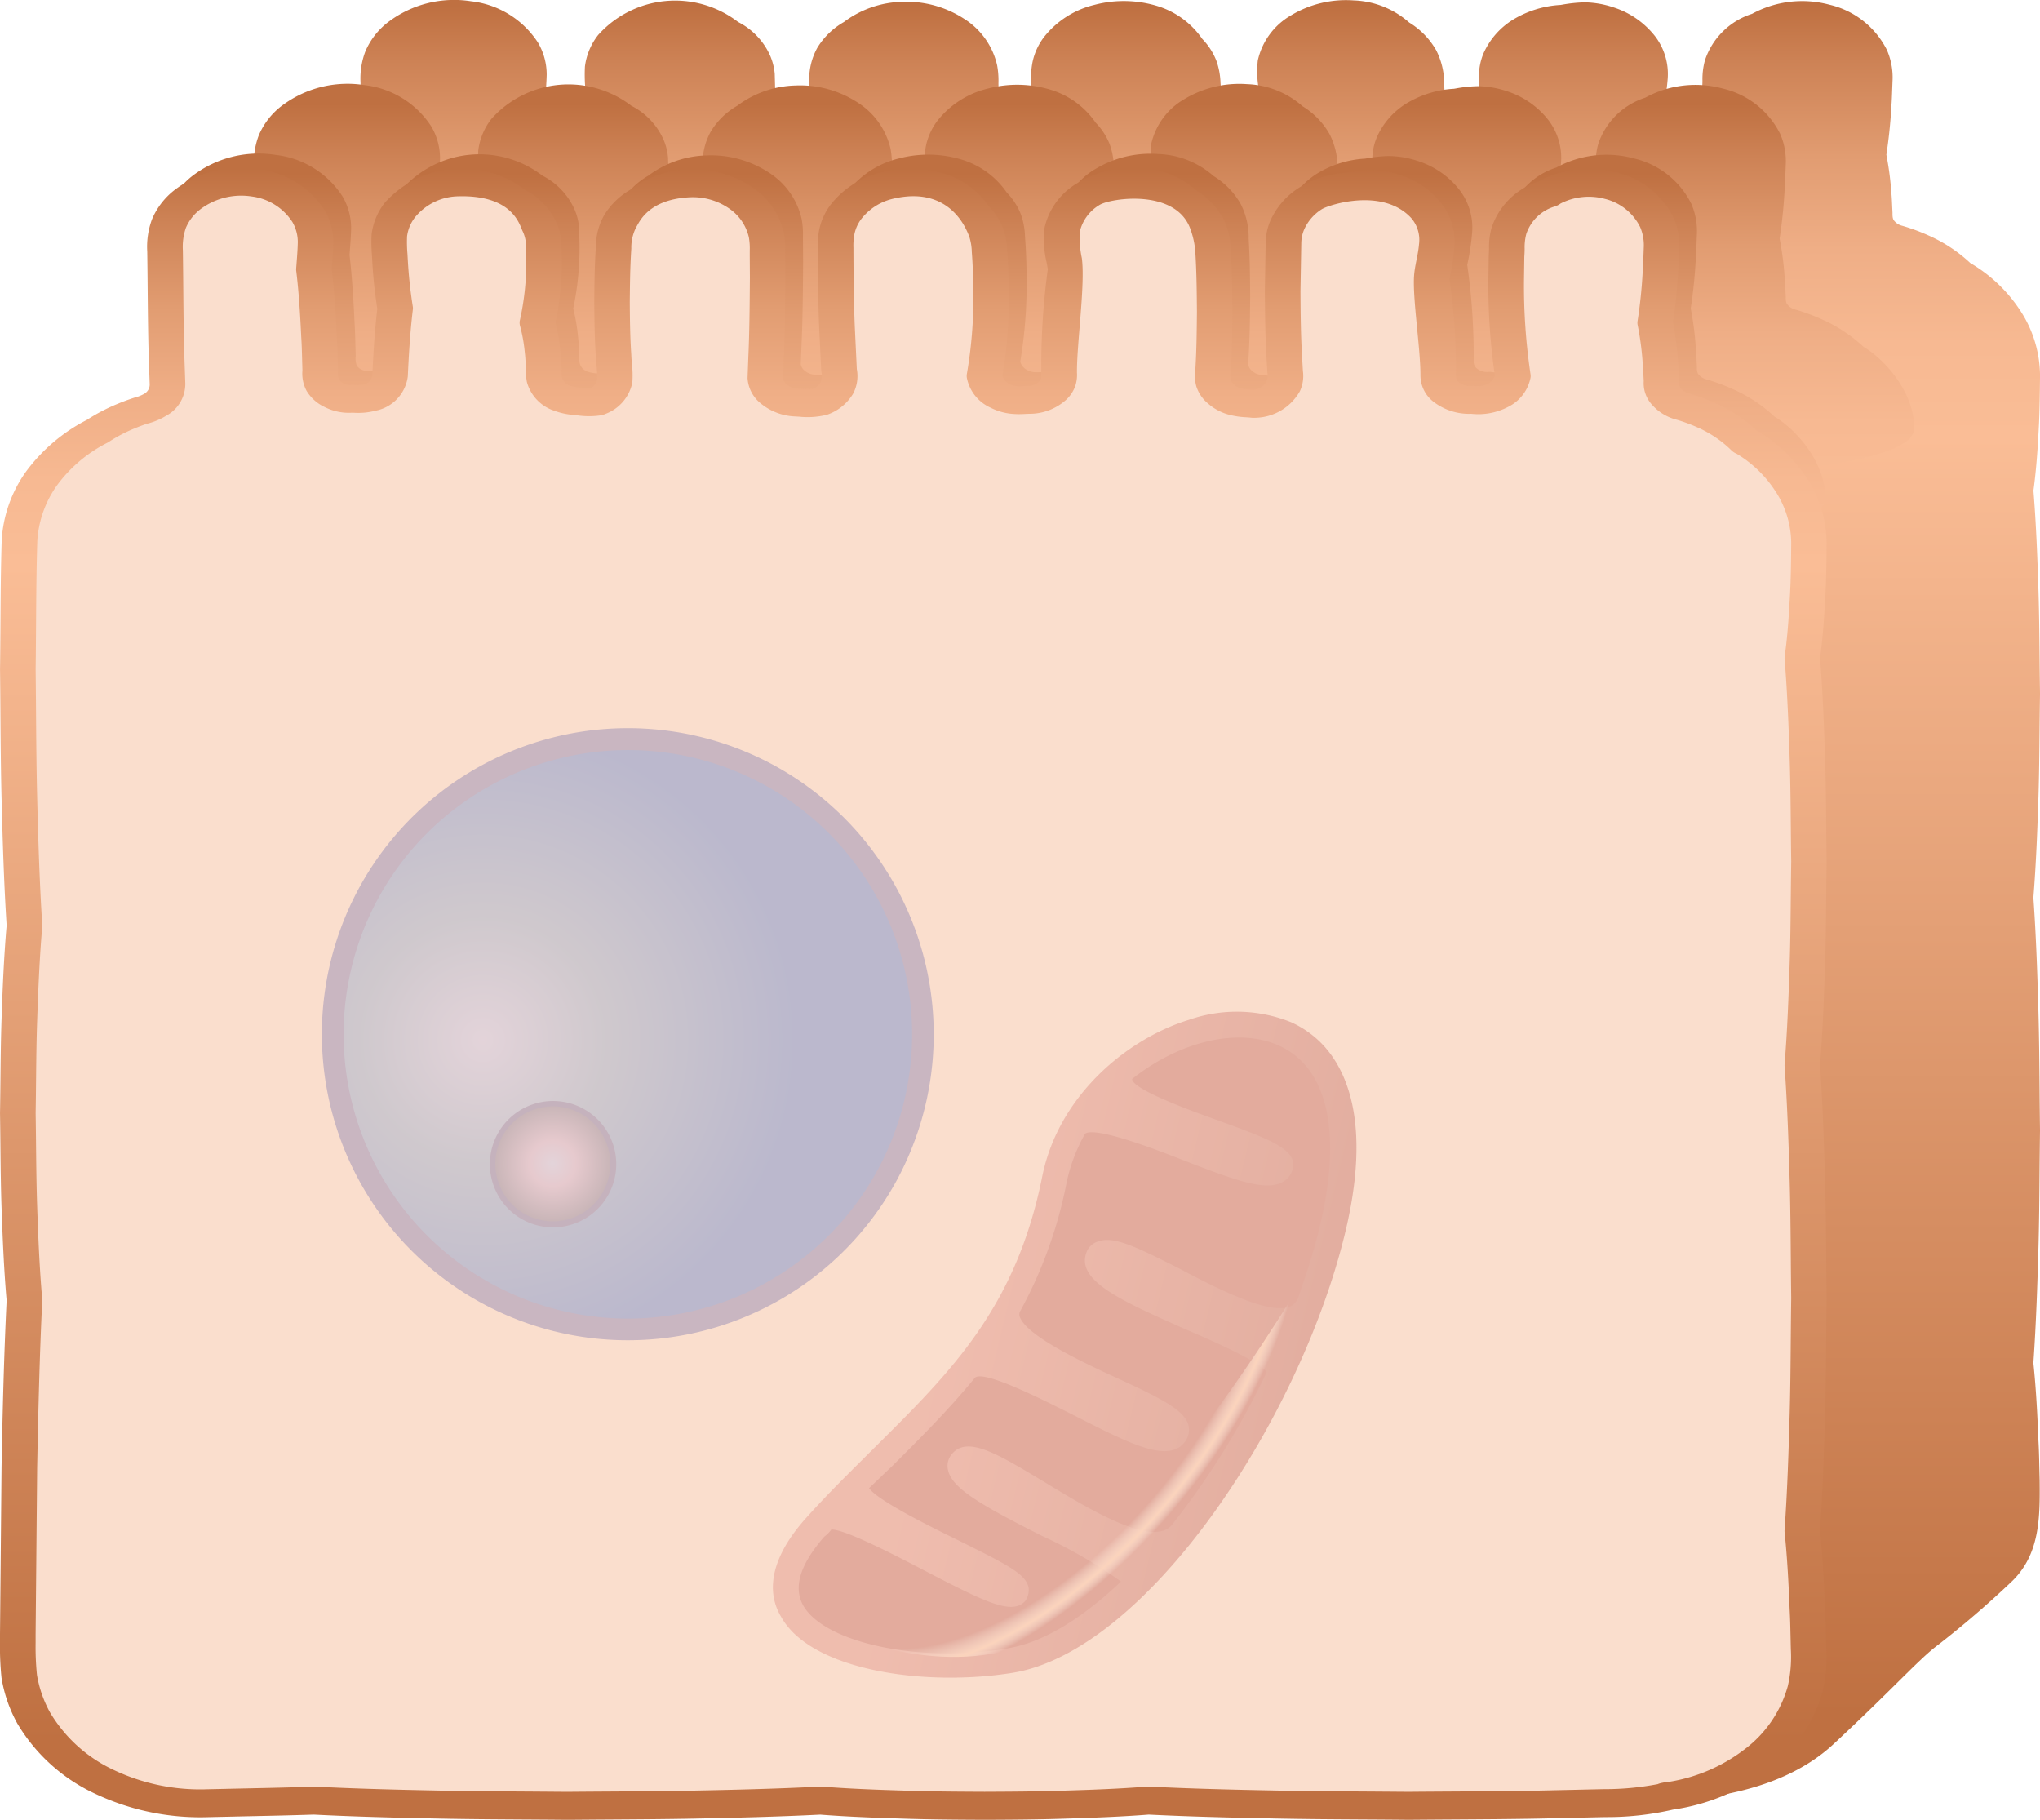 <svg id="Layer_1" data-name="Layer 1" xmlns="http://www.w3.org/2000/svg" xmlns:xlink="http://www.w3.org/1999/xlink" viewBox="0 0 150 133.785"><defs><style>.cls-1{fill:url(#linear-gradient);}.cls-2{fill:url(#linear-gradient-2);}.cls-3{fill:url(#linear-gradient-3);}.cls-4{fill:#fadecd;}.cls-5{fill:url(#linear-gradient-4);}.cls-6{opacity:0.3;}.cls-7{isolation:isolate;}.cls-8{fill:url(#radial-gradient);}.cls-9{fill:#5656a5;}.cls-10{fill:url(#radial-gradient-2);}.cls-11{fill:#4b4b96;}.cls-12{fill:url(#linear-gradient-5);}.cls-13{fill:#ad342d;}.cls-14{fill:url(#radial-gradient-3);}</style><linearGradient id="linear-gradient" x1="96.295" y1="165.508" x2="96.295" y2="34.074" gradientTransform="translate(11.609 -0.523)" gradientUnits="userSpaceOnUse"><stop offset="0.044" stop-color="#bf7041"/><stop offset="0.759" stop-color="#fabd96"/><stop offset="0.811" stop-color="#f7b992"/><stop offset="0.864" stop-color="#efae86"/><stop offset="0.916" stop-color="#e19c71"/><stop offset="0.969" stop-color="#cd8255"/><stop offset="1" stop-color="#bf7041"/></linearGradient><linearGradient id="linear-gradient-2" x1="92.006" y1="165.508" x2="92.006" y2="41.26" xlink:href="#linear-gradient"/><linearGradient id="linear-gradient-3" x1="85.47" y1="170.642" x2="85.47" y2="46.394" xlink:href="#linear-gradient"/><linearGradient id="linear-gradient-4" x1="80.547" y1="167.025" x2="80.547" y2="46.013" xlink:href="#linear-gradient"/><radialGradient id="radial-gradient" cx="-382.078" cy="1146.699" r="28.518" gradientTransform="translate(124.751 -1105.211) rotate(-15.515)" gradientUnits="userSpaceOnUse"><stop offset="0" stop-color="#afbaf7"/><stop offset="0.311" stop-color="#6d96ce"/><stop offset="0.803" stop-color="#285fcc"/></radialGradient><radialGradient id="radial-gradient-2" cx="-387.456" cy="1155.627" r="5.5" gradientTransform="translate(129.874 -1098.518) rotate(-15.515)" gradientUnits="userSpaceOnUse"><stop offset="0" stop-color="#afbaf7"/><stop offset="0.312" stop-color="#b898ce"/><stop offset="0.803" stop-color="#515181"/></radialGradient><linearGradient id="linear-gradient-5" x1="419.629" y1="580.207" x2="387.086" y2="586.662" gradientTransform="matrix(-0.909, -0.418, 0.418, -0.909, 233.82, 832.09)" gradientUnits="userSpaceOnUse"><stop offset="0" stop-color="#d86e66"/><stop offset="1" stop-color="#a33029"/></linearGradient><radialGradient id="radial-gradient-3" cx="-1337.382" cy="275.555" r="14.685" gradientTransform="matrix(0.754, 0.657, 1.279, -1.467, 756.91, 1418.738)" gradientUnits="userSpaceOnUse"><stop offset="0.782" stop-color="#fff" stop-opacity="0"/><stop offset="0.852" stop-color="#ffba94"/><stop offset="0.9" stop-color="#fff" stop-opacity="0"/></radialGradient></defs><title>ENTEROCYTE</title><g id="ENTEROCYTE"><path id="BASE" class="cls-1" d="M145.248,165.559c3.553,0,10.3-.264,14.576-4.238,4.1-3.811,6.129-6.067,7.437-7.1a70.956,70.956,0,0,0,5.694-4.88c2.047-1.994,2.044-4.7,2.02-7.384l-.023-.955c-.014-.651-.028-1.3-.066-1.94-.074-1.83-.166-3.78-.373-5.755.207-2.954.3-5.945.373-8.52.051-1.845.068-3.689.082-5.534q.013-1.517.032-3.034V116.2q-.019-1.453-.029-2.906c-.015-1.887-.032-3.774-.083-5.662-.075-2.714-.167-5.607-.374-8.53.207-2.589.3-5.209.373-7.465.051-1.615.066-3.231.082-4.847.009-.884.018-1.769.032-2.679q-.019-1.271-.029-2.542c-.015-1.653-.032-3.305-.083-4.958-.075-2.367-.166-4.888-.371-7.438.2-1.463.3-2.934.369-4.2.088-1.387.1-2.755.115-4.284a8.783,8.783,0,0,0-1.4-4.668,11.038,11.038,0,0,0-3.726-3.575,10.985,10.985,0,0,0-3.068-2.025,14.256,14.256,0,0,0-1.947-.717,1.078,1.078,0,0,1-.55-.329c-.1-.11-.165-.212-.156-.61l-.024-.49c-.014-.324-.029-.649-.057-.953a23.156,23.156,0,0,0-.37-2.837c.181-1.191.305-2.393.368-3.561.032-.419.046-.839.061-1.258l.022-.576a5.029,5.029,0,0,0-.414-2.31,6.325,6.325,0,0,0-4.227-3.328,7.713,7.713,0,0,0-5.687.672,5.362,5.362,0,0,0-3.462,3.411,5.185,5.185,0,0,0-.185,1.49c0,.167-.006.332-.023.552l-.027,1.783a46.6,46.6,0,0,0,.475,7.031,1.034,1.034,0,0,1-.516.615,1.688,1.688,0,0,1-1.067.146,1.629,1.629,0,0,0-.2,0A1.223,1.223,0,0,1,148,48.92a.636.636,0,0,1-.263-.569,47.154,47.154,0,0,0-.475-7.073,17.434,17.434,0,0,0,.363-2.378,4.578,4.578,0,0,0-.928-3.128,6.322,6.322,0,0,0-3.06-2.125,7.011,7.011,0,0,0-2.123-.368,10.906,10.906,0,0,0-1.639.17l-.129.022a7.558,7.558,0,0,0-3.481,1.072,5.566,5.566,0,0,0-2.2,2.525,4.361,4.361,0,0,0-.318,1.544l-.061,3.578c.011,1.547.023,3.148.115,4.77l.069,1.212a1.123,1.123,0,0,1-.073.68,1.224,1.224,0,0,1-.938.586c-.1-.01-.211-.017-.315-.025a3.577,3.577,0,0,1-.6-.073,1.189,1.189,0,0,1-.507-.271.824.824,0,0,1-.262-.384,1.64,1.64,0,0,1,0-.479l.013-.2c.091-1.449.1-2.912.116-4.34-.011-1.4-.023-2.854-.114-4.3a5.388,5.388,0,0,0-.591-2.568,5.694,5.694,0,0,0-1.984-2.037,6.472,6.472,0,0,0-4.072-1.623,7.856,7.856,0,0,0-4.62,1.1,5.113,5.113,0,0,0-2.437,3.312,7.437,7.437,0,0,0,.16,2.551l.017.953a54.392,54.392,0,0,0-.412,6.974v.172a1.58,1.58,0,0,1-.024.411.643.643,0,0,1-.183.279,1.122,1.122,0,0,1-.77.27l-.356.014a3.861,3.861,0,0,1-.536,0,1.377,1.377,0,0,1-.483-.154,1,1,0,0,1-.506-.608,34.632,34.632,0,0,0,.472-5.99c-.009-.967-.028-2.007-.11-3.055l-.011-.161a5.367,5.367,0,0,0-.3-1.622,4.812,4.812,0,0,0-1.04-1.612,6.216,6.216,0,0,0-3.237-2.4,8.463,8.463,0,0,0-4.7-.106,6.708,6.708,0,0,0-3.714,2.382,4.592,4.592,0,0,0-.831,1.823,5.993,5.993,0,0,0-.109,1.329l0,.343c.011,1.876.023,3.816.115,5.781l.142,2.947a1.394,1.394,0,0,1-.057.833,1.212,1.212,0,0,1-.525.471,4.012,4.012,0,0,1-.858,0l-.364-.019a1.238,1.238,0,0,1-.719-.29.774.774,0,0,1-.292-.471l.059-1.473c.091-2.009.1-4.044.116-6.022l-.014-1.88a6.156,6.156,0,0,0-.1-1.325,5.47,5.47,0,0,0-2.357-3.363,7.8,7.8,0,0,0-4.656-1.291,7.426,7.426,0,0,0-4.255,1.487A5.452,5.452,0,0,0,85.11,36.6a4.794,4.794,0,0,0-.611,2.384c-.091,1.334-.1,2.677-.116,3.991.011,1.289.023,2.622.114,3.948.008.241.029.493.051.745a6.346,6.346,0,0,1,.037,1.046.952.952,0,0,1-.472.61,3.75,3.75,0,0,1-.726-.058,2.874,2.874,0,0,1-.78-.128.9.9,0,0,1-.6-.627,2.238,2.238,0,0,1-.024-.444c0-.136,0-.275-.013-.421l-.024-.358c-.014-.249-.029-.5-.059-.719a13.322,13.322,0,0,0-.355-2.074A21.876,21.876,0,0,0,82,39.783l-.034-1.243a4.275,4.275,0,0,0-.414-1.505,5.133,5.133,0,0,0-2.281-2.313,7.6,7.6,0,0,0-10.293.962A4.7,4.7,0,0,0,68.01,38a11.716,11.716,0,0,0,.022,1.531l.023.394a35.631,35.631,0,0,0,.374,3.549c-.185,1.557-.281,3.094-.366,4.9a.809.809,0,0,1-.655.67,3.169,3.169,0,0,1-.668.028l-.269,0a1.04,1.04,0,0,1-.537-.115.761.761,0,0,1-.326-.3,1.464,1.464,0,0,1-.07-.673l-.024-.819c-.013-.563-.028-1.126-.065-1.673-.07-1.488-.162-3.216-.371-4.945l.02-.269c.042-.547.084-1.092.1-1.659a4.62,4.62,0,0,0-.645-2.386A6.761,6.761,0,0,0,59.637,33.2a8.03,8.03,0,0,0-6.078,1.517,5.361,5.361,0,0,0-1.7,2.185,5.616,5.616,0,0,0-.35,2.273v.107c.014.9.022,1.8.031,2.695.015,1.7.032,3.406.083,5.112l.069,1.977a.789.789,0,0,1-.438.684,2.741,2.741,0,0,1-.694.266c-.425.139-.844.292-1.241.458a13.778,13.778,0,0,0-2.238,1.169,12.841,12.841,0,0,0-4.465,3.782,9.613,9.613,0,0,0-1.808,5.083v84.508c0,5.229-.178,19.569,6.479,19.569l92.127,1.166Z" transform="translate(-25 -33.107)"/><path id="INTERMEDIUM" class="cls-2" d="M165.754,64.6c0-2.691-2.194-5.087-3.728-5.992a10.95,10.95,0,0,0-3.068-2.026,14.291,14.291,0,0,0-1.945-.717,1.069,1.069,0,0,1-.55-.33c-.1-.109-.165-.212-.157-.607l-.022-.458c-.015-.337-.031-.674-.06-.987a23.121,23.121,0,0,0-.369-2.837c.183-1.2.305-2.4.366-3.559.032-.42.047-.84.061-1.259l.022-.576a5.008,5.008,0,0,0-.412-2.309,6.32,6.32,0,0,0-4.227-3.328,7.7,7.7,0,0,0-5.688.672,5.365,5.365,0,0,0-3.462,3.412,5.2,5.2,0,0,0-.184,1.487c0,.168-.006.334-.023.554l-.027,1.783a46.6,46.6,0,0,0,.475,7.031,1.036,1.036,0,0,1-.516.615,1.7,1.7,0,0,1-1.068.146,1.637,1.637,0,0,0-.2,0,1.178,1.178,0,0,1-.814-.231.636.636,0,0,1-.263-.569,46.978,46.978,0,0,0-.474-7.073,17.209,17.209,0,0,0,.361-2.377,4.566,4.566,0,0,0-.928-3.129,6.332,6.332,0,0,0-3.061-2.127,7.047,7.047,0,0,0-2.12-.366,9.853,9.853,0,0,0-1.637.17l-.133.022a7.544,7.544,0,0,0-3.479,1.072,5.552,5.552,0,0,0-2.2,2.523,4.279,4.279,0,0,0-.319,1.546l-.061,3.578c.011,1.547.023,3.147.114,4.771l.07,1.209a1.145,1.145,0,0,1-.073.683,1.225,1.225,0,0,1-.938.586c-.1-.01-.211-.017-.315-.025a3.577,3.577,0,0,1-.6-.073,1.189,1.189,0,0,1-.507-.271.829.829,0,0,1-.262-.381,1.722,1.722,0,0,1,0-.49l.013-.2c.092-1.474.1-2.925.115-4.34-.009-1.327-.02-2.831-.112-4.3a5.4,5.4,0,0,0-.592-2.566,5.681,5.681,0,0,0-1.983-2.038,6.472,6.472,0,0,0-4.072-1.623,7.849,7.849,0,0,0-4.621,1.1,5.107,5.107,0,0,0-2.436,3.312,7.373,7.373,0,0,0,.156,2.527c.031.167.061.334.089.5a52.048,52.048,0,0,0-.48,7.444v.185a1.6,1.6,0,0,1-.024.4.663.663,0,0,1-.185.28,1.115,1.115,0,0,1-.767.269l-.357.014a4.2,4.2,0,0,1-.536,0,1.361,1.361,0,0,1-.481-.154,1,1,0,0,1-.506-.608,34.424,34.424,0,0,0,.471-5.989c-.006-.9-.026-1.975-.11-3.056l-.011-.168a5.34,5.34,0,0,0-.3-1.617,4.837,4.837,0,0,0-1.039-1.607,6.2,6.2,0,0,0-3.239-2.4,8.468,8.468,0,0,0-4.7-.106A6.7,6.7,0,0,0,93.917,42a4.6,4.6,0,0,0-.831,1.823,6.032,6.032,0,0,0-.109,1.342l0,.33c.011,1.876.023,3.816.114,5.781l.143,2.953a1.369,1.369,0,0,1-.06.829,1.218,1.218,0,0,1-.522.47,4.064,4.064,0,0,1-.859,0l-.361-.019a1.241,1.241,0,0,1-.721-.291.769.769,0,0,1-.291-.47l.059-1.474c.092-2.041.1-4.059.115-6.021l-.013-1.88a6.177,6.177,0,0,0-.1-1.327,5.479,5.479,0,0,0-2.358-3.362,7.749,7.749,0,0,0-4.654-1.29,7.433,7.433,0,0,0-4.256,1.487,5.454,5.454,0,0,0-1.94,1.88,4.752,4.752,0,0,0-.61,2.384c-.092,1.313-.1,2.635-.117,3.992.011,1.289.023,2.621.112,3.949.009.238.029.486.051.735a6.316,6.316,0,0,1,.037,1.055.952.952,0,0,1-.472.61,3.682,3.682,0,0,1-.728-.059,2.894,2.894,0,0,1-.777-.127.9.9,0,0,1-.6-.629,2.147,2.147,0,0,1-.023-.434c0-.14,0-.283-.014-.427l-.022-.334c-.015-.259-.031-.518-.061-.746a13.438,13.438,0,0,0-.354-2.074,21.755,21.755,0,0,0,.465-4.713L74.12,44.7a4.19,4.19,0,0,0-.412-1.5,5.131,5.131,0,0,0-2.281-2.314,7.6,7.6,0,0,0-10.293.961,4.706,4.706,0,0,0-.966,2.315,11.45,11.45,0,0,0,.022,1.528l.023.4a34.869,34.869,0,0,0,.374,3.55c-.206,1.719-.3,3.434-.366,4.9a.814.814,0,0,1-.657.672,3.269,3.269,0,0,1-.666.028l-.269,0a.953.953,0,0,1-.537-.116.75.75,0,0,1-.326-.3,1.473,1.473,0,0,1-.07-.67l-.023-.831c-.014-.559-.028-1.118-.065-1.662-.071-1.494-.165-3.227-.371-4.944l.018-.238c.042-.558.086-1.113.1-1.689a4.617,4.617,0,0,0-.643-2.388,6.759,6.759,0,0,0-4.912-3.036,8.031,8.031,0,0,0-6.078,1.517,5.354,5.354,0,0,0-1.7,2.187,5.624,5.624,0,0,0-.349,2.271v.107q.019,1.323.029,2.646c.015,1.719.032,3.438.083,5.162l.07,1.976a.787.787,0,0,1-.439.684,2.762,2.762,0,0,1-.692.265c-.428.139-.844,9.47-1.241,9.636C41.478,65.81,165.757,73.169,165.754,64.6Z" transform="translate(-25 -33.107)"/><path id="FRONT_SHAPE" class="cls-3" d="M159.217,69.736c0-2.691-2.194-5.087-3.728-5.992a10.95,10.95,0,0,0-3.068-2.026A14.291,14.291,0,0,0,150.477,61a1.069,1.069,0,0,1-.55-.33c-.1-.109-.165-.212-.157-.607l-.022-.458c-.015-.337-.031-.674-.06-.987a23.121,23.121,0,0,0-.369-2.837c.183-1.2.305-2.4.366-3.559.032-.42.047-.84.061-1.259l.022-.576a5.008,5.008,0,0,0-.412-2.309,6.32,6.32,0,0,0-4.227-3.328,7.7,7.7,0,0,0-5.688.672,5.365,5.365,0,0,0-3.462,3.412,5.2,5.2,0,0,0-.184,1.487c0,.168-.006.334-.023.554l-.027,1.783a46.6,46.6,0,0,0,.475,7.031,1.036,1.036,0,0,1-.516.615,1.7,1.7,0,0,1-1.068.146,1.637,1.637,0,0,0-.2,0,1.178,1.178,0,0,1-.814-.231.636.636,0,0,1-.263-.569,46.978,46.978,0,0,0-.474-7.073,17.209,17.209,0,0,0,.361-2.377,4.566,4.566,0,0,0-.928-3.129,6.332,6.332,0,0,0-3.061-2.127,7.047,7.047,0,0,0-2.12-.366,9.853,9.853,0,0,0-1.637.17l-.133.022a7.544,7.544,0,0,0-3.479,1.072,5.552,5.552,0,0,0-2.2,2.523,4.279,4.279,0,0,0-.319,1.546l-.061,3.578c.011,1.547.023,3.147.114,4.771l.07,1.209a1.145,1.145,0,0,1-.073.683,1.225,1.225,0,0,1-.938.586c-.1-.01-.211-.017-.315-.025a3.577,3.577,0,0,1-.6-.073,1.189,1.189,0,0,1-.507-.271.829.829,0,0,1-.262-.381,1.722,1.722,0,0,1,0-.49l.013-.2c.092-1.474.1-2.925.115-4.34-.009-1.327-.02-2.831-.112-4.3a5.4,5.4,0,0,0-.592-2.566,5.681,5.681,0,0,0-1.983-2.038,6.472,6.472,0,0,0-4.072-1.623,7.849,7.849,0,0,0-4.621,1.1,5.107,5.107,0,0,0-2.436,3.312,7.373,7.373,0,0,0,.156,2.527c.031.167.061.334.089.5a52.048,52.048,0,0,0-.48,7.444V59.5a1.6,1.6,0,0,1-.024.4.663.663,0,0,1-.185.28,1.115,1.115,0,0,1-.767.269l-.357.014a4.2,4.2,0,0,1-.536,0,1.361,1.361,0,0,1-.481-.154,1,1,0,0,1-.506-.608,34.424,34.424,0,0,0,.471-5.989c-.006-.9-.026-1.975-.11-3.056l-.011-.168a5.34,5.34,0,0,0-.3-1.617,4.837,4.837,0,0,0-1.039-1.607,6.2,6.2,0,0,0-3.239-2.4,8.468,8.468,0,0,0-4.7-.106,6.7,6.7,0,0,0-3.714,2.383,4.6,4.6,0,0,0-.831,1.823,6.032,6.032,0,0,0-.109,1.342l0,.33c.011,1.876.023,3.816.114,5.781l.143,2.953a1.369,1.369,0,0,1-.06.829,1.218,1.218,0,0,1-.522.47,4.064,4.064,0,0,1-.859,0l-.361-.019a1.241,1.241,0,0,1-.721-.291.769.769,0,0,1-.291-.47l.059-1.474c.092-2.041.1-4.059.115-6.021l-.013-1.88a6.177,6.177,0,0,0-.1-1.327,5.479,5.479,0,0,0-2.358-3.362,7.749,7.749,0,0,0-4.654-1.29,7.433,7.433,0,0,0-4.256,1.487,5.454,5.454,0,0,0-1.94,1.88,4.752,4.752,0,0,0-.61,2.384c-.092,1.313-.1,2.635-.117,3.992.011,1.289.023,2.621.112,3.949.009.238.029.486.051.735a6.316,6.316,0,0,1,.037,1.055.952.952,0,0,1-.472.61A3.682,3.682,0,0,1,69,60.563a2.894,2.894,0,0,1-.777-.127.9.9,0,0,1-.6-.629,2.147,2.147,0,0,1-.023-.434c0-.14,0-.283-.014-.427l-.022-.334c-.015-.259-.031-.518-.061-.746a13.438,13.438,0,0,0-.354-2.074,21.755,21.755,0,0,0,.465-4.713l-.034-1.242a4.19,4.19,0,0,0-.412-1.5,5.131,5.131,0,0,0-2.281-2.314,7.6,7.6,0,0,0-10.293.961,4.706,4.706,0,0,0-.966,2.315,11.45,11.45,0,0,0,.022,1.528l.023.4a34.869,34.869,0,0,0,.374,3.55c-.206,1.719-.3,3.434-.366,4.9a.814.814,0,0,1-.657.672,3.269,3.269,0,0,1-.666.028l-.269,0a.953.953,0,0,1-.537-.116.75.75,0,0,1-.326-.3,1.473,1.473,0,0,1-.07-.67l-.023-.831c-.014-.559-.028-1.118-.065-1.662C51,55.3,50.9,53.561,50.7,51.845l.018-.238c.042-.558.086-1.113.1-1.689a4.617,4.617,0,0,0-.643-2.388,6.759,6.759,0,0,0-4.912-3.036,8.031,8.031,0,0,0-6.078,1.517,5.354,5.354,0,0,0-1.7,2.187,5.624,5.624,0,0,0-.349,2.271v.107q.019,1.323.029,2.646c.015,1.719.032,3.438.083,5.162l.07,1.976a.787.787,0,0,1-.439.684,2.762,2.762,0,0,1-.692.265c-.428.139-.844,9.47-1.241,9.636C34.941,70.944,159.22,78.3,159.217,69.736Z" transform="translate(-25 -33.107)"/><path id="FRONT" class="cls-4" d="M158.006,128.533c-.038-2.852-.034-5.7-.112-8.557s-.173-5.7-.377-8.557c.2-2.5.3-4.992.375-7.487s.073-4.992.114-7.487c-.038-2.5-.034-4.992-.112-7.487s-.173-4.992-.377-7.487c.2-1.408.3-2.816.375-4.223s.1-2.814.113-4.225a7.915,7.915,0,0,0-1.266-4.219,9.921,9.921,0,0,0-3.465-3.283l.04.039-.08-.058.04.019a9.63,9.63,0,0,0-2.831-1.894,12.716,12.716,0,0,0-1.71-.63,2.361,2.361,0,0,1-1.187-.712,1.5,1.5,0,0,1-.389-1.148c-.027-.479-.036-.958-.082-1.437a22.359,22.359,0,0,0-.382-2.874,35.891,35.891,0,0,0,.381-3.637c.045-.606.055-1.212.082-1.818a4.188,4.188,0,0,0-.337-1.918,5.142,5.142,0,0,0-3.418-2.7,6.1,6.1,0,0,0-4.6.589l.031-.008c-.013.006-.027.009-.04.015l.01-.007a4.305,4.305,0,0,0-2.861,2.761,7.944,7.944,0,0,0-.172,1.815l-.027,1.766a44.85,44.85,0,0,0,.49,7.065,2.034,2.034,0,0,1-1.075,1.419,3.269,3.269,0,0,1-1.956.335c-1.41.062-2.52-.807-2.457-1.82a45.374,45.374,0,0,0-.49-7.1,16.372,16.372,0,0,0,.381-2.431,3.691,3.691,0,0,0-.743-2.516,5.076,5.076,0,0,0-2.472-1.719,5.42,5.42,0,0,0-1.6-.279,15.941,15.941,0,0,0-4.422,1.041,4.46,4.46,0,0,0-1.773,2.042,3.5,3.5,0,0,0-.253,1.248l-.034,1.183-.027,2.365c.011,1.577.024,3.154.113,4.731l.067,1.183a1.883,1.883,0,0,1-.137,1.081,2.544,2.544,0,0,1-2.168,1.3,9.1,9.1,0,0,1-1.327-.157,2.513,2.513,0,0,1-1.051-.541,1.8,1.8,0,0,1-.579-.833,2.732,2.732,0,0,1-.032-.992c.09-1.428.1-2.855.115-4.283-.011-1.428-.024-2.855-.113-4.283a4.682,4.682,0,0,0-.478-2.175,5.584,5.584,0,0,0-4.988-3.058,6.283,6.283,0,0,0-3.69.883,4.092,4.092,0,0,0-1.943,2.62,9.278,9.278,0,0,0,.264,2.911,50.388,50.388,0,0,0-.49,7.447,2.547,2.547,0,0,1-.061.83,1.6,1.6,0,0,1-.432.675,2.54,2.54,0,0,1-1.747.656,8.365,8.365,0,0,1-1.114.008,2.818,2.818,0,0,1-.982-.294,2.044,2.044,0,0,1-1.153-1.467,32.877,32.877,0,0,0,.49-6c-.009-1-.03-2-.107-3a5.274,5.274,0,0,0-.25-1.531,3.833,3.833,0,0,0-.9-1.364l.006.014c-.005-.007-.008-.014-.013-.021l.007.007c0-.007-.011-.014-.015-.021h0a4.878,4.878,0,0,0-2.622-1.991,6.88,6.88,0,0,0-3.8-.075,5.446,5.446,0,0,0-2.991,1.932,3.711,3.711,0,0,0-.664,1.469,7.374,7.374,0,0,0-.092,1.494c.011,1.916.024,3.832.113,5.749l.137,2.874a2.08,2.08,0,0,1-.161,1.355,2.42,2.42,0,0,1-1.195,1.007h0a5.928,5.928,0,0,1-1.87.056,2.677,2.677,0,0,1-1.549-.609,1.682,1.682,0,0,1-.645-1.207l.058-1.477c.09-1.993.1-3.986.115-5.98l-.011-1.495a8.134,8.134,0,0,0-.087-1.546,4.5,4.5,0,0,0-1.932-2.762A6.234,6.234,0,0,0,75.7,46.581a5.891,5.891,0,0,0-3.471,1.241c.022-.014.047-.022.069-.035-.025.017-.055.03-.08.047l.011-.012a4.325,4.325,0,0,0-1.62,1.541,4.119,4.119,0,0,0-.487,2c-.09,1.31-.1,2.619-.115,3.929.011,1.31.024,2.619.113,3.929a15.557,15.557,0,0,1,.082,1.921,2.1,2.1,0,0,1-1.3,1.5h0a4.3,4.3,0,0,1-1.334-.026,4.142,4.142,0,0,1-1.209-.223,1.977,1.977,0,0,1-1.315-1.354,6.913,6.913,0,0,1-.06-1c-.027-.356-.036-.713-.082-1.069a12.65,12.65,0,0,0-.382-2.138,20.306,20.306,0,0,0,.49-4.7l-.031-1.186a3.444,3.444,0,0,0-.338-1.232,4.087,4.087,0,0,0-1.926-1.886c.018.02.032.04.05.06-.04-.03-.077-.062-.118-.091.022.012.046.018.068.031a5.575,5.575,0,0,0-4.267-1.3,5.749,5.749,0,0,0-4.034,2.013,3.785,3.785,0,0,0-.78,1.838,14.655,14.655,0,0,0,.045,1.829,34.33,34.33,0,0,0,.382,3.578c-.2,1.655-.3,3.31-.375,4.964A1.872,1.872,0,0,1,52.2,62.324a4.728,4.728,0,0,1-1.4.1,2.616,2.616,0,0,1-1.243-.266,1.9,1.9,0,0,1-.834-.75,1.952,1.952,0,0,1-.188-1.07c-.029-.827-.032-1.655-.087-2.482-.079-1.655-.173-3.31-.377-4.965.049-.651.105-1.3.121-1.951a3.762,3.762,0,0,0-.524-1.953A5.459,5.459,0,0,0,43.7,46.529a6.52,6.52,0,0,0-4.9,1.232,4.369,4.369,0,0,0-1.389,1.791,5.12,5.12,0,0,0-.28,2.038c.038,2.6.034,5.194.113,7.792l.067,1.948a1.711,1.711,0,0,1-.9,1.526,3.775,3.775,0,0,1-1.035.429c-.388.126-.768.265-1.136.42a12.326,12.326,0,0,0-2.07,1.088h0a11.638,11.638,0,0,0-4.1,3.453,8.733,8.733,0,0,0-1.641,4.607c-.1,3.155-.078,6.29-.123,9.436.038,3.144.034,6.287.113,9.431s.173,6.287.377,9.431c-.2,2.3-.3,4.592-.375,6.888s-.073,4.592-.114,6.888c.038,2.3.034,4.592.113,6.888s.173,4.592.377,6.888c-.2,4.088-.3,8.176-.375,12.264l-.114,12.264a28.748,28.748,0,0,0,.107,3.1,9.511,9.511,0,0,0,1.055,3.052,11.818,11.818,0,0,0,5.2,4.707,16.469,16.469,0,0,0,7.607,1.576c2.6-.064,5.2-.1,7.806-.189,3.1.159,6.209.233,9.313.295s6.209.058,9.313.09c3.1-.03,6.209-.027,9.313-.088s6.209-.136,9.313-.3c2.009.159,4.019.233,6.028.295s4.019.08,6.028.09c2.009-.009,4.019-.019,6.028-.089s4.019-.136,6.028-.3c3.189.159,6.379.233,9.568.295s6.379.058,9.568.09c3.189-.03,6.379-.027,9.568-.088l4.784-.107a19.81,19.81,0,0,0,4.748-.518c-.051.008-.1.011-.152.018l.252-.051c-.034.01-.066.024-.1.033a13.807,13.807,0,0,0,6.511-2.709,9.7,9.7,0,0,0,3.545-5.186,10.653,10.653,0,0,0,.246-2.949c-.029-.962-.032-1.925-.087-2.887-.079-1.925-.173-3.85-.377-5.774.2-2.852.3-5.7.375-8.557S157.965,131.385,158.006,128.533Z" transform="translate(-25 -33.107)"/><path id="MEMBRANE" class="cls-5" d="M97.394,166.893c-2-.01-4.043-.019-6.094-.091-2.219-.068-4.1-.143-5.992-.29-3.189.162-6.448.236-9.256.292-2.046.041-4.093.053-6.138.066q-1.6.01-3.193.024c-1.139-.012-2.243-.019-3.346-.025-2.005-.012-4.011-.025-6.018-.066-3.456-.068-6.362-.144-9.292-.293-1.68.056-3.359.091-5.037.126l-2.715.061a18.138,18.138,0,0,1-8.341-1.732,13.021,13.021,0,0,1-5.7-5.156,10.423,10.423,0,0,1-1.16-3.35A21.8,21.8,0,0,1,25,153.885l0-.645.114-12.28c.071-3.706.166-8,.374-12.241-.209-2.382-.3-4.8-.375-6.876-.051-1.522-.068-3.043-.083-4.564q-.011-1.169-.029-2.338c.014-.841.023-1.655.032-2.468.015-1.487.031-2.974.082-4.461.071-2.075.166-4.486.373-6.869-.208-3.255-.3-6.558-.374-9.4-.051-2.079-.068-4.158-.083-6.237q-.011-1.6-.029-3.2c.015-1.134.023-2.245.031-3.356.014-2.036.028-4.072.092-6.116a9.612,9.612,0,0,1,1.806-5.082,12.843,12.843,0,0,1,4.462-3.78,13.655,13.655,0,0,1,2.244-1.171c.394-.165.813-.319,1.241-.458a2.764,2.764,0,0,0,.691-.265.79.79,0,0,0,.439-.687l-.069-1.974c-.051-1.723-.068-3.442-.083-5.162q-.011-1.324-.029-2.646a5.818,5.818,0,0,1,.349-2.378,5.355,5.355,0,0,1,1.7-2.186,8.03,8.03,0,0,1,6.079-1.517,6.757,6.757,0,0,1,4.911,3.036,4.622,4.622,0,0,1,.645,2.386c-.013.568-.055,1.113-.1,1.66l-.02.268c.208,1.716.3,3.45.373,4.945.037.543.051,1.1.064,1.66l.024.832a1.486,1.486,0,0,0,.07.672.75.75,0,0,0,.324.3.967.967,0,0,0,.54.117l.268,0a3.169,3.169,0,0,0,.668-.028.809.809,0,0,0,.655-.67c.07-1.476.163-3.195.366-4.9a35.136,35.136,0,0,1-.373-3.55l-.023-.4a11.444,11.444,0,0,1-.022-1.527,4.7,4.7,0,0,1,.965-2.313,7.6,7.6,0,0,1,10.293-.963,5.128,5.128,0,0,1,2.282,2.314,4.19,4.19,0,0,1,.412,1.5l.034,1.242a21.708,21.708,0,0,1-.466,4.712,13.223,13.223,0,0,1,.355,2.075c.029.22.045.471.06.722l.023.355c.009.146.011.285.013.421a2.225,2.225,0,0,0,.024.443.9.9,0,0,0,.6.629,2.894,2.894,0,0,0,.777.127,3.843,3.843,0,0,0,.728.058.95.95,0,0,0,.472-.61,6.316,6.316,0,0,0-.037-1.055c-.022-.248-.042-.5-.051-.735-.092-1.349-.1-2.731-.112-3.95.011-1.3.023-2.636.115-3.991a4.8,4.8,0,0,1,.613-2.385,5.443,5.443,0,0,1,1.94-1.878,7.419,7.419,0,0,1,4.255-1.488,7.771,7.771,0,0,1,4.656,1.291,5.469,5.469,0,0,1,2.357,3.362,6.088,6.088,0,0,1,.1,1.318l.014,1.888v.106c-.013,1.936-.026,3.939-.116,5.916l-.056,1.472a.765.765,0,0,0,.29.473,1.248,1.248,0,0,0,.721.289l.364.019a4.051,4.051,0,0,0,.855,0,1.216,1.216,0,0,0,.525-.471,1.393,1.393,0,0,0,.057-.833l-.142-2.947c-.093-1.995-.1-4.008-.114-5.782l0-.334a5.918,5.918,0,0,1,.107-1.338,4.607,4.607,0,0,1,.832-1.824,6.7,6.7,0,0,1,3.712-2.381,8.467,8.467,0,0,1,4.7.106,6.206,6.206,0,0,1,3.24,2.4,4.8,4.8,0,0,1,1.038,1.61,5.328,5.328,0,0,1,.3,1.622l.011.161c.082,1.048.1,2.088.11,3.055a34.5,34.5,0,0,1-.472,5.99,1,1,0,0,0,.507.609,1.372,1.372,0,0,0,.481.154,4.112,4.112,0,0,0,.536,0l.356-.014a1.125,1.125,0,0,0,.77-.27.658.658,0,0,0,.184-.279,1.668,1.668,0,0,0,.024-.406v-.179a52.13,52.13,0,0,1,.479-7.444c-.028-.169-.059-.336-.089-.5a7.373,7.373,0,0,1-.156-2.527,5.119,5.119,0,0,1,2.436-3.312,7.88,7.88,0,0,1,4.622-1.1,6.469,6.469,0,0,1,4.071,1.624,5.692,5.692,0,0,1,1.984,2.037,5.42,5.42,0,0,1,.592,2.567c.089,1.451.1,2.9.112,4.3-.013,1.474-.026,2.914-.116,4.34l-.013.2a1.736,1.736,0,0,0,.005.487.819.819,0,0,0,.258.378,1.2,1.2,0,0,0,.509.274,3.629,3.629,0,0,0,.6.073q.157.011.314.024a1.225,1.225,0,0,0,.94-.586,1.146,1.146,0,0,0,.073-.683l-.07-1.209c-.093-1.649-.1-3.308-.114-4.772l.061-3.577a4.279,4.279,0,0,1,.319-1.546,5.545,5.545,0,0,1,2.2-2.523,7.542,7.542,0,0,1,3.48-1.072l.119-.02a9.4,9.4,0,0,1,1.611-.172h.037a7.057,7.057,0,0,1,2.123.367,6.318,6.318,0,0,1,3.061,2.127,4.569,4.569,0,0,1,.928,3.127,17.139,17.139,0,0,1-.363,2.378,47.143,47.143,0,0,1,.475,7.072.636.636,0,0,0,.263.569,1.216,1.216,0,0,0,.813.231,1.65,1.65,0,0,1,.2,0,1.687,1.687,0,0,0,1.067-.146,1.036,1.036,0,0,0,.516-.614,46.334,46.334,0,0,1-.474-7.032l.027-1.783c.015-.216.018-.38.022-.547a5.219,5.219,0,0,1,.185-1.495,5.363,5.363,0,0,1,3.461-3.411,7.708,7.708,0,0,1,5.688-.673,6.323,6.323,0,0,1,4.228,3.329,5.041,5.041,0,0,1,.412,2.309l-.022.575c-.015.42-.029.839-.061,1.258-.063,1.179-.186,2.381-.366,3.561a23.218,23.218,0,0,1,.369,2.837c.029.3.043.629.057.955l.024.488c-.009.4.059.5.156.608a1.075,1.075,0,0,0,.55.331,14.458,14.458,0,0,1,1.945.717,10.95,10.95,0,0,1,3.069,2.026,11.041,11.041,0,0,1,3.726,3.575,8.761,8.761,0,0,1,1.4,4.668c-.011,1.529-.027,2.9-.115,4.283-.07,1.257-.162,2.723-.369,4.2.208,2.575.3,5.187.373,7.437.051,1.653.068,3.306.083,4.958q.011,1.271.029,2.542c-.014.9-.023,1.781-.032,2.659-.015,1.622-.031,3.244-.083,4.867-.07,2.246-.163,4.859-.373,7.466.209,2.95.3,5.948.375,8.53.051,1.888.068,3.774.083,5.662q.011,1.453.029,2.906v.023c-.014,1-.023,2.007-.032,3.01-.015,1.853-.031,3.7-.083,5.557-.07,2.565-.162,5.547-.373,8.52.209,1.994.3,4.015.374,5.755.037.633.051,1.28.064,1.925l.024.971a11.209,11.209,0,0,1-.272,3.174,10.7,10.7,0,0,1-3.9,5.711,15.258,15.258,0,0,1-7.1,2.978,21.561,21.561,0,0,1-4.994.549l-4.839.109c-2.106.041-4.208.053-6.309.066q-1.641.01-3.279.024c-1.168-.012-2.3-.019-3.438-.025-2.06-.012-4.119-.025-6.18-.066-3.536-.068-6.513-.143-9.51-.291-2.074.162-4.182.236-6,.292C101.373,166.876,99.259,166.885,97.394,166.893Zm-49.315-2.439.086,0c2.911.149,5.806.225,9.26.293,1.991.041,3.98.053,5.969.065q1.664.011,3.328.025c1.034-.011,2.1-.017,3.171-.024,2.031-.012,4.061-.025,6.092-.065,2.944-.059,6.084-.13,9.26-.295a1.65,1.65,0,0,1,.217,0c1.865.148,3.726.223,5.948.291,2.008.07,4.03.08,5.985.089,1.827-.008,3.914-.017,5.964-.088,1.9-.059,3.919-.129,5.953-.292a1.553,1.553,0,0,1,.216,0c2.991.149,5.968.225,9.517.293,2.046.041,4.09.053,6.135.065q1.708.011,3.417.025c1.065-.011,2.162-.017,3.259-.024,2.087-.012,4.173-.025,6.26-.065l4.778-.107a20.8,20.8,0,0,0,3.991-.368,1.492,1.492,0,0,1,.336-.1l.216-.044a1.634,1.634,0,0,1,.332-.036,12.3,12.3,0,0,0,5.5-2.375,8.725,8.725,0,0,0,3.188-4.655,9.659,9.659,0,0,0,.222-2.727l-.023-.988c-.014-.627-.027-1.253-.063-1.88-.071-1.749-.166-3.766-.374-5.735a.758.758,0,0,1,0-.142c.211-2.964.3-5.953.373-8.521.052-1.843.068-3.685.083-5.526.009-1,.018-2.006.032-3.009q-.019-1.452-.029-2.9c-.015-1.877-.032-3.754-.083-5.63-.071-2.582-.166-5.583-.375-8.521a.663.663,0,0,1,0-.123c.211-2.59.3-5.2.373-7.447.052-1.611.068-3.221.083-4.832.009-.881.018-1.762.032-2.643-.013-.825-.022-1.676-.029-2.526-.015-1.641-.032-3.282-.083-4.923-.071-2.257-.165-4.879-.375-7.446a.859.859,0,0,1,.005-.181c.208-1.439.3-2.9.369-4.153.086-1.352.1-2.7.112-4.187a7.035,7.035,0,0,0-1.126-3.749,8.772,8.772,0,0,0-2.872-2.8,1.327,1.327,0,0,1-.286-.162,1.167,1.167,0,0,1-.158-.141h0a8.378,8.378,0,0,0-2.454-1.643,11.756,11.756,0,0,0-1.543-.568,3.587,3.587,0,0,1-1.8-1.1,2.345,2.345,0,0,1-.605-1.736l-.023-.441c-.014-.3-.027-.6-.055-.895a21.707,21.707,0,0,0-.371-2.792.821.821,0,0,1-.005-.285,35.227,35.227,0,0,0,.373-3.555c.031-.415.045-.814.059-1.212l.023-.6a3.4,3.4,0,0,0-.263-1.538A3.94,3.94,0,0,0,143,47.726a4.563,4.563,0,0,0-3.251.342,1.139,1.139,0,0,1-.116.079,1.4,1.4,0,0,1-.246.117l-.052.019-.083.025a3.16,3.16,0,0,0-2.025,2,3.837,3.837,0,0,0-.121,1.077c0,.2-.009.4-.024.594l-.024,1.713a44.18,44.18,0,0,0,.479,6.921.839.839,0,0,1,0,.277,3.055,3.055,0,0,1-1.64,2.127,4.735,4.735,0,0,1-2.717.511,4.291,4.291,0,0,1-2.7-.827,2.458,2.458,0,0,1-1.035-2.072c-.014-2.025-.582-5.592-.47-7.241.053-.773.3-1.538.363-2.309a2.445,2.445,0,0,0-.573-1.942c-2.088-2.261-6.032-.98-6.562-.656a3.387,3.387,0,0,0-1.331,1.55,2.64,2.64,0,0,0-.189.952l-.061,3.535c.009,1.43.02,3.068.111,4.676l.068,1.182a2.664,2.664,0,0,1-.222,1.494,3.841,3.841,0,0,1-3.258,1.95,1.645,1.645,0,0,1-.318-.006c-.124-.014-.249-.022-.373-.031a5.985,5.985,0,0,1-1.2-.172,3.846,3.846,0,0,1-1.6-.834,2.726,2.726,0,0,1-.863-1.259,2.8,2.8,0,0,1-.082-1.1l.011-.185c.088-1.393.1-2.81.114-4.181-.011-1.435-.023-2.864-.111-4.294a6.115,6.115,0,0,0-.365-1.8c-1.072-3.022-5.885-2.278-6.678-1.788a3.112,3.112,0,0,0-1.459,1.969,7.321,7.321,0,0,0,.152,1.958c.248,1.916-.347,6.064-.361,8.248V60.5a2.6,2.6,0,0,1-.11.943,2.55,2.55,0,0,1-.683,1.055,4.018,4.018,0,0,1-2.722,1.029l-.286.011a6.2,6.2,0,0,1-1.062-.015,4.343,4.343,0,0,1-1.5-.45,3.046,3.046,0,0,1-1.731-2.181.811.811,0,0,1,0-.3,32.342,32.342,0,0,0,.475-5.855c-.009-.925-.027-1.931-.1-2.932l-.013-.171a4.008,4.008,0,0,0-.184-1.126c-.154-.379-1.324-3.836-5.673-2.774a4.132,4.132,0,0,0-2.277,1.484,2.809,2.809,0,0,0-.5,1.118,4.485,4.485,0,0,0-.069.987l0,.348c.009,1.738.02,3.732.111,5.694l.137,2.874a2.76,2.76,0,0,1-.283,1.83,3.585,3.585,0,0,1-1.762,1.475,1.455,1.455,0,0,1-.17.059,5.851,5.851,0,0,1-2.031.136l-.35-.019a4.215,4.215,0,0,1-2.461-.95,2.575,2.575,0,0,1-.977-1.864l.057-1.537c.089-1.95.1-3.937.115-5.858l-.01-1.579c0-.121,0-.262,0-.406a4.731,4.731,0,0,0-.066-.977A3.523,3.523,0,0,0,78.561,48.4a4.681,4.681,0,0,0-2.8-.792c-3.073.141-3.729,1.787-3.98,2.2a3.268,3.268,0,0,0-.36,1.578c-.091,1.34-.1,2.648-.114,3.914.009,1.183.02,2.539.111,3.867.008.239.027.459.046.68a7.294,7.294,0,0,1,.032,1.383,3.125,3.125,0,0,1-1.942,2.293,1.547,1.547,0,0,1-.439.127,5.965,5.965,0,0,1-1.818-.033,5.086,5.086,0,0,1-1.533-.311,3.071,3.071,0,0,1-2.021-2.113,3.6,3.6,0,0,1-.064-.78c0-.11,0-.222-.01-.329l-.024-.375c-.013-.214-.024-.428-.052-.641a11.833,11.833,0,0,0-.361-2.03.814.814,0,0,1,0-.407,19.7,19.7,0,0,0,.466-4.513l-.031-1.157a2.555,2.555,0,0,0-.245-.873c-.236-.508-.764-2.69-4.818-2.547a4.188,4.188,0,0,0-3.08,1.532,2.894,2.894,0,0,0-.592,1.4,10.2,10.2,0,0,0,.026,1.277l.024.415a34.064,34.064,0,0,0,.373,3.49.786.786,0,0,1,0,.226c-.206,1.691-.3,3.419-.37,4.905A2.95,2.95,0,0,1,52.615,63.3a5.071,5.071,0,0,1-1.592.153l-.22,0a3.94,3.94,0,0,1-1.942-.428,3.047,3.047,0,0,1-1.324-1.194,2.693,2.693,0,0,1-.3-1.491l-.023-.821c-.014-.536-.027-1.072-.063-1.607-.071-1.5-.165-3.232-.373-4.919a.832.832,0,0,1,0-.159l.027-.35c.04-.518.08-1.035.092-1.559a2.937,2.937,0,0,0-.4-1.5,4.192,4.192,0,0,0-3.006-1.877,5,5,0,0,0-3.747.936,3.354,3.354,0,0,0-1.076,1.375,4.286,4.286,0,0,0-.222,1.661c.013.95.022,1.835.029,2.719.015,1.708.032,3.416.083,5.125l.068,1.943a2.655,2.655,0,0,1-1.4,2.36,5.061,5.061,0,0,1-1.374.581c-.318.1-.66.228-.989.367a10.914,10.914,0,0,0-1.85.971c-.04.026-.084.051-.126.074a10.458,10.458,0,0,0-3.677,3.1,7.852,7.852,0,0,0-1.468,4.136c-.063,2.016-.077,4.039-.091,6.062-.008,1.115-.015,2.23-.031,3.346.013,1.049.022,2.12.029,3.191.015,2.069.032,4.139.083,6.208.071,2.845.166,6.153.375,9.4a.985.985,0,0,1,0,.123c-.208,2.364-.3,4.773-.373,6.845-.052,1.475-.068,2.949-.083,4.423q-.011,1.226-.031,2.452c.013.755.022,1.538.029,2.32.015,1.509.032,3.017.083,4.526.071,2.074.165,4.484.374,6.844a.8.8,0,0,1,0,.111c-.208,4.233-.3,8.537-.374,12.24l-.114,12.256,0,.643a20.2,20.2,0,0,0,.1,2.36,8.667,8.667,0,0,0,.956,2.746,10.691,10.691,0,0,0,4.671,4.228,14.823,14.823,0,0,0,6.883,1.428l2.732-.061c1.689-.036,3.377-.071,5.065-.128Z" transform="translate(-25 -33.107)"/><g id="NUCLEUS" class="cls-6"><g id="NUCLEUS-2" data-name="NUCLEUS" class="cls-7"><circle class="cls-8" cx="71.167" cy="109.148" r="21.7" transform="translate(-81.335 49.184) rotate(-45)"/><path class="cls-9" d="M90.754,120.212a22.5,22.5,0,1,1-8.513-30.66A22.533,22.533,0,0,1,90.754,120.212ZM52.976,98.851a20.9,20.9,0,1,0,28.479-7.9A20.918,20.918,0,0,0,52.976,98.851Z" transform="translate(-25 -33.107)"/></g><g id="NUCLEOLUS"><circle class="cls-10" cx="65.649" cy="118.677" r="4.431" transform="translate(-89.689 48.073) rotate(-45)"/><path class="cls-11" d="M69.716,120.97a4.646,4.646,0,1,1-1.784-6.332A4.641,4.641,0,0,1,69.716,120.97Zm-7.746-4.381a4.226,4.226,0,1,0,5.759-1.6A4.237,4.237,0,0,0,61.97,116.588Z" transform="translate(-25 -33.107)"/></g></g><g id="MITOCHONDRION" class="cls-6"><path class="cls-12" d="M82.428,151.956c2.166,3.947,10.521,5.179,17.044,4.128,9.8-1.605,20.993-18.351,24.39-32.162,2.068-8.383.093-12.447-1.922-14.334a7.538,7.538,0,0,0-2-1.329,10.694,10.694,0,0,0-7.539-.171c-4.475,1.375-9.529,5.5-10.756,11.458C99.708,129.29,94.868,134,89.3,139.537c-1.648,1.645-3.379,3.32-5.074,5.217C81.242,148.117,81.572,150.533,82.428,151.956Z" transform="translate(-25 -33.107)"/><path class="cls-13" d="M88.9,142.508c.616.9,4.416,2.785,6.486,3.8,3.8,1.884,5.021,2.514,5.249,3.511a1.445,1.445,0,0,1-.247.985c-.969,1.064-2.87.122-7.468-2.266-2.214-1.155-5.819-3.018-6.794-2.985a2.234,2.234,0,0,1-.513.519c-1.748,2.01-2.307,3.675-1.564,5.046,1.542,2.767,8.6,4.294,15.087,3.16,2.525-.418,5.371-2.129,8.293-4.9a34.534,34.534,0,0,0-5.8-3.353C97,143.693,95.008,142.5,94.714,141.2a1.32,1.32,0,0,1,.268-1.181c1.126-1.4,3.375-.027,6.762,2.01,3.217,1.959,8.143,4.978,9.477,3.121a58.7,58.7,0,0,0,6.916-11.164c-.528-.792-3.954-2.3-6.019-3.178-4.615-2.053-7.984-3.532-7.243-5.593a1.3,1.3,0,0,1,.865-.838c1.158-.429,2.831.409,6.009,2.007.937.5,2.044,1.077,3.121,1.572,2.04.937,3.988,1.627,5.006,1.2a1.2,1.2,0,0,0,.617-.746c.585-1.721,1.118-3.329,1.486-4.876,1.627-6.527.831-11.216-2.19-13.153-2.908-1.885-7.623-1.033-11.486,2a.086.086,0,0,0-.052.113c.25.8,4.428,2.31,6.433,3.025,3.7,1.357,5.761,2.1,5.362,3.563a1.563,1.563,0,0,1-.778.946c-1.262.655-3.493-.164-7.337-1.656-2.092-.824-6.415-2.468-7.15-1.914a12.624,12.624,0,0,0-1.336,3.5,32.733,32.733,0,0,1-3.4,9.486.526.526,0,0,0-.069.449c.464,1.38,4.4,3.259,7.067,4.483,3.286,1.51,5.017,2.374,5.332,3.48a1.417,1.417,0,0,1-.185,1.15c-1.169,1.8-4.15.22-8.321-1.9-1.844-.916-6.612-3.382-7.2-2.693-1.878,2.294-3.9,4.313-6.065,6.477C90.007,141.439,89.494,141.958,88.9,142.508Z" transform="translate(-25 -33.107)"/><path id="LIGHT" class="cls-14" d="M88.855,153.949c1.856.441,11.168,3.623,18.6-4.629,6.6-7.331,9.824-11.818,13.574-22.516,0,0-11.966,20.51-21.062,23.878S88.855,153.949,88.855,153.949Z" transform="translate(-25 -33.107)"/></g></g></svg>